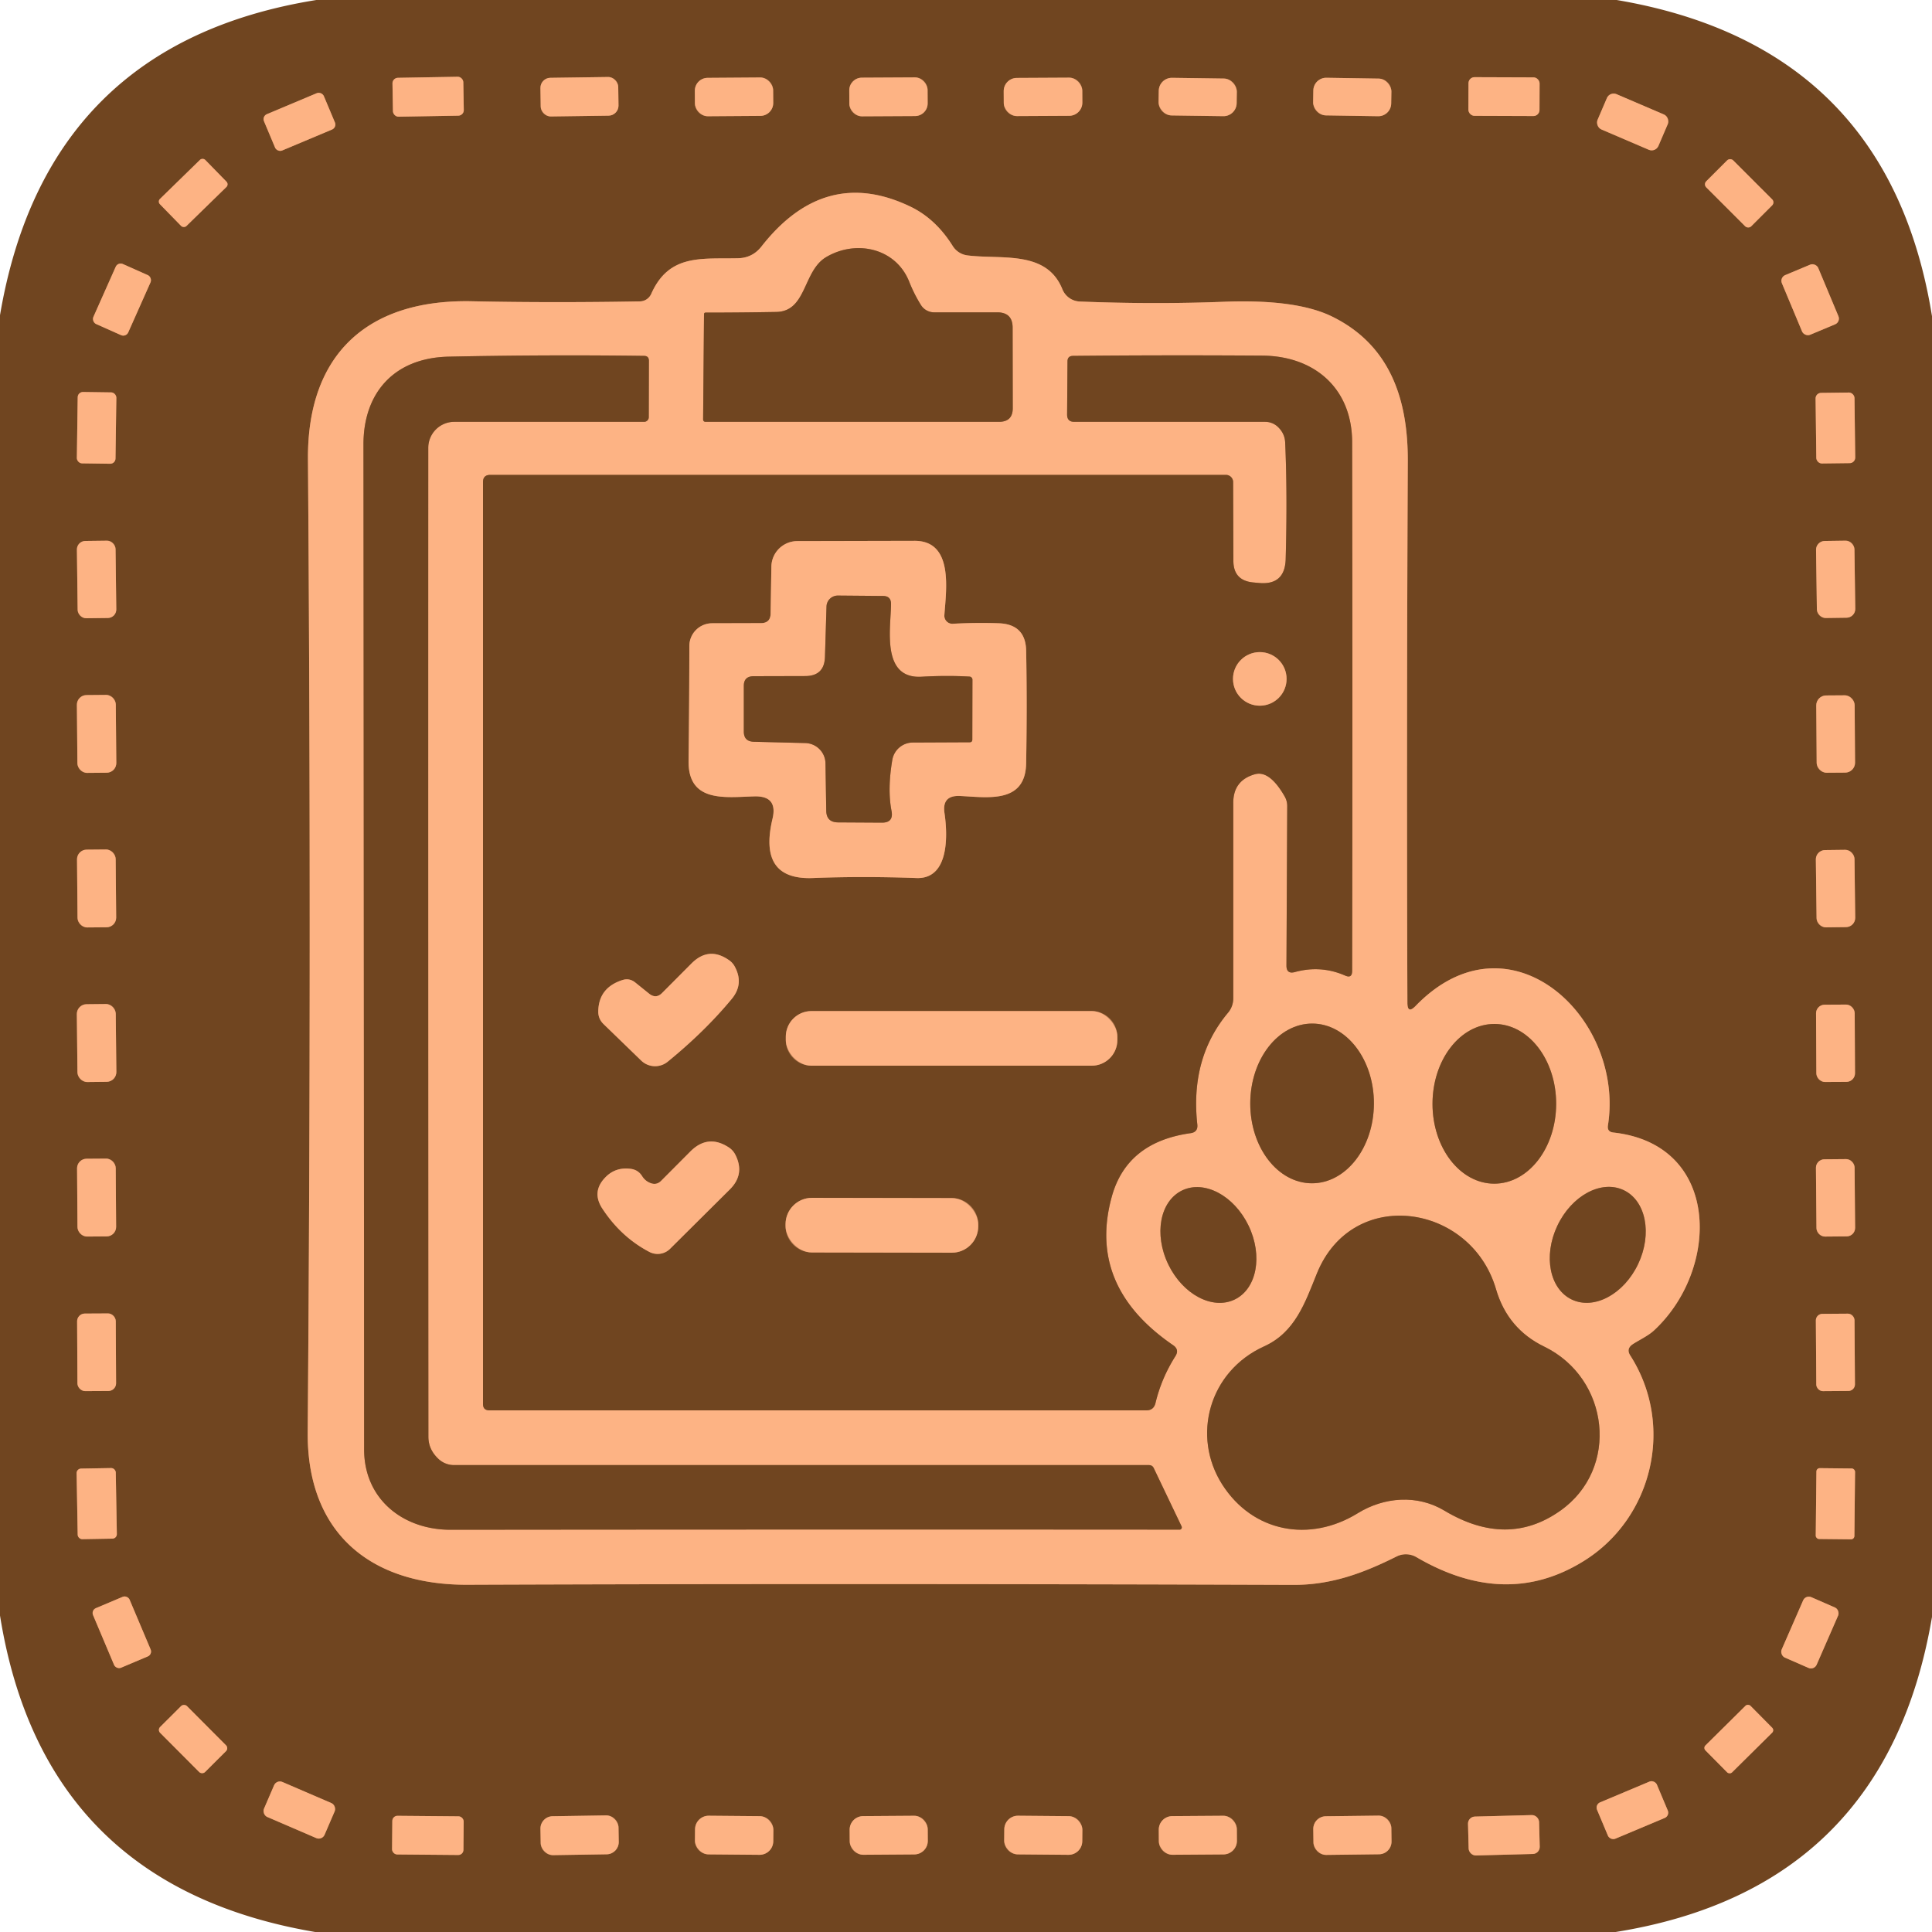 <?xml version="1.0" encoding="UTF-8" standalone="no"?>
<svg xmlns="http://www.w3.org/2000/svg" version="1.2" baseProfile="tiny" viewBox="0.00 0.00 150.00 150.00">
<g stroke-width="2.00" fill="none" stroke-linecap="butt">
<path stroke="#b77c52" vector-effect="non-scaling-stroke" d="
  M 35.971 6.382
  A 0.43 0.43 0.0 0 0 35.533 5.96
  L 30.894 6.041
  A 0.43 0.43 0.0 0 0 30.472 6.478
  L 30.509 8.638
  A 0.43 0.43 0.0 0 0 30.947 9.06
  L 35.586 8.979
  A 0.43 0.43 0.0 0 0 36.008 8.542
  L 35.971 6.382"
/>
<path stroke="#b77c52" vector-effect="non-scaling-stroke" d="
  M 48 6.748
  A 0.78 0.78 0.0 0 0 47.209 5.979
  L 42.729 6.041
  A 0.78 0.78 0.0 0 0 41.96 6.832
  L 41.98 8.272
  A 0.78 0.78 0.0 0 0 42.771 9.041
  L 47.251 8.979
  A 0.78 0.78 0.0 0 0 48.02 8.188
  L 48 6.748"
/>
<path stroke="#b77c52" vector-effect="non-scaling-stroke" d="
  M 60.026 7.009
  A 1.00 1.00 0.0 0 0 59.02 6.016
  L 54.94 6.044
  A 1.00 1.00 0.0 0 0 53.947 7.051
  L 53.953 8.031
  A 1.00 1.00 0.0 0 0 54.961 9.024
  L 59.04 8.996
  A 1.00 1.00 0.0 0 0 60.033 7.989
  L 60.026 7.009"
/>
<path stroke="#b77c52" vector-effect="non-scaling-stroke" d="
  M 72.017 6.984
  A 0.98 0.98 0.0 0 0 71.032 6.009
  L 66.912 6.031
  A 0.98 0.98 0.0 0 0 65.937 7.016
  L 65.943 8.056
  A 0.98 0.98 0.0 0 0 66.928 9.031
  L 71.048 9.009
  A 0.98 0.98 0.0 0 0 72.023 8.024
  L 72.017 6.984"
/>
<path stroke="#b77c52" vector-effect="non-scaling-stroke" d="
  M 84.028 7.044
  A 1.02 1.02 0.0 0 0 83.002 6.029
  L 78.942 6.051
  A 1.02 1.02 0.0 0 0 77.928 7.076
  L 77.933 7.996
  A 1.02 1.02 0.0 0 0 78.958 9.011
  L 83.018 8.989
  A 1.02 1.02 0.0 0 0 84.032 7.964
  L 84.028 7.044"
/>
<path stroke="#b77c52" vector-effect="non-scaling-stroke" d="
  M 96.026 7.132
  A 1.02 1.02 0.0 0 0 95.02 6.098
  L 91.001 6.042
  A 1.02 1.02 0.0 0 0 89.966 7.048
  L 89.954 7.928
  A 1.02 1.02 0.0 0 0 90.96 8.962
  L 94.979 9.018
  A 1.02 1.02 0.0 0 0 96.014 8.012
  L 96.026 7.132"
/>
<path stroke="#b77c52" vector-effect="non-scaling-stroke" d="
  M 108.027 7.118
  A 1.00 1.00 0.0 0 0 107.043 6.102
  L 102.983 6.038
  A 1.00 1.00 0.0 0 0 101.968 7.022
  L 101.953 7.942
  A 1.00 1.00 0.0 0 0 102.937 8.958
  L 106.997 9.022
  A 1.00 1.00 0.0 0 0 108.012 8.037
  L 108.027 7.118"
/>
<path stroke="#b77c52" vector-effect="non-scaling-stroke" d="
  M 119.534 6.48
  A 0.47 0.47 0.0 0 0 119.065 6.008
  L 114.485 5.992
  A 0.47 0.47 0.0 0 0 114.014 6.46
  L 114.006 8.52
  A 0.47 0.47 0.0 0 0 114.475 8.992
  L 119.055 9.008
  A 0.47 0.47 0.0 0 0 119.526 8.54
  L 119.534 6.48"
/>
<path stroke="#b77c52" vector-effect="non-scaling-stroke" d="
  M 25.143 7.46
  A 0.42 0.42 0.0 0 0 24.593 7.236
  L 20.721 8.863
  A 0.42 0.42 0.0 0 0 20.497 9.413
  L 21.357 11.46
  A 0.42 0.42 0.0 0 0 21.907 11.684
  L 25.779 10.057
  A 0.42 0.42 0.0 0 0 26.003 9.507
  L 25.143 7.46"
/>
<path stroke="#b77c52" vector-effect="non-scaling-stroke" d="
  M 129.485 9.637
  A 0.57 0.57 0.0 0 0 129.185 8.888
  L 125.509 7.313
  A 0.57 0.57 0.0 0 0 124.76 7.612
  L 124.035 9.303
  A 0.57 0.57 0.0 0 0 124.335 10.052
  L 128.011 11.627
  A 0.57 0.57 0.0 0 0 128.76 11.328
  L 129.485 9.637"
/>
<path stroke="#b77c52" vector-effect="non-scaling-stroke" d="
  M 15.937 12.417
  A 0.29 0.29 0.0 0 0 15.526 12.412
  L 12.42 15.444
  A 0.29 0.29 0.0 0 0 12.415 15.854
  L 14.063 17.543
  A 0.29 0.29 0.0 0 0 14.474 17.548
  L 17.58 14.517
  A 0.29 0.29 0.0 0 0 17.585 14.106
  L 15.937 12.417"
/>
<path stroke="#b77c52" vector-effect="non-scaling-stroke" d="
  M 134.563 12.45
  A 0.33 0.33 0.0 0 0 134.097 12.45
  L 132.47 14.077
  A 0.33 0.33 0.0 0 0 132.47 14.543
  L 135.497 17.57
  A 0.33 0.33 0.0 0 0 135.963 17.57
  L 137.59 15.943
  A 0.33 0.33 0.0 0 0 137.59 15.477
  L 134.563 12.45"
/>
<path stroke="#b77c52" vector-effect="non-scaling-stroke" d="
  M 109.27 77.85
  Q 109.20 57.62 109.30 35.80
  C 109.32 31.04 107.95 26.81 103.45 24.59
  Q 100.67 23.21 95.00 23.43
  Q 89.58 23.64 83.83 23.41
  A 1.53 1.52 80.1 0 1 82.48 22.45
  C 81.25 19.40 77.75 20.16 75.12 19.83
  A 1.58 1.58 0.0 0 1 73.97 19.10
  Q 72.63 16.96 70.64 16.02
  Q 64.02 12.87 59.11 19.15
  Q 58.42 20.02 57.31 20.05
  C 54.49 20.12 51.95 19.68 50.56 22.82
  A 0.99 0.98 -78.1 0 1 49.68 23.40
  Q 42.86 23.52 36.64 23.39
  C 28.58 23.22 23.85 27.46 23.91 35.66
  Q 24.19 73.70 23.89 111.20
  C 23.83 118.94 28.67 123.07 36.31 123.04
  Q 65.72 122.93 100.41 123.05
  C 103.38 123.06 105.86 122.13 108.44 120.84
  A 1.62 1.61 46.6 0 1 109.96 120.89
  Q 116.93 124.97 122.99 121.18
  C 128.34 117.84 130.02 110.63 126.58 105.25
  Q 126.23 104.72 126.77 104.36
  C 127.28 104.03 127.95 103.72 128.40 103.31
  C 133.55 98.56 133.63 88.86 125.27 87.93
  Q 124.76 87.88 124.84 87.37
  C 126.16 79.00 117.19 70.58 109.91 78.10
  Q 109.27 78.76 109.27 77.85"
/>
<path stroke="#b77c52" vector-effect="non-scaling-stroke" d="
  M 11.688 21.916
  A 0.42 0.42 0.0 0 0 11.476 21.362
  L 9.539 20.499
  A 0.42 0.42 0.0 0 0 8.984 20.712
  L 7.252 24.604
  A 0.42 0.42 0.0 0 0 7.465 25.158
  L 9.401 26.021
  A 0.42 0.42 0.0 0 0 9.956 25.808
  L 11.688 21.916"
/>
<path stroke="#b77c52" vector-effect="non-scaling-stroke" d="
  M 141.168 20.807
  A 0.48 0.48 0.0 0 0 140.54 20.549
  L 138.603 21.36
  A 0.48 0.48 0.0 0 0 138.345 21.988
  L 139.912 25.733
  A 0.48 0.48 0.0 0 0 140.54 25.991
  L 142.477 25.18
  A 0.48 0.48 0.0 0 0 142.735 24.552
  L 141.168 20.807"
/>
<path stroke="#b77c52" vector-effect="non-scaling-stroke" d="
  M 9.033 30.881
  A 0.41 0.41 0.0 0 0 8.629 30.465
  L 6.449 30.435
  A 0.41 0.41 0.0 0 0 6.033 30.839
  L 5.967 35.559
  A 0.41 0.41 0.0 0 0 6.371 35.974
  L 8.551 36.005
  A 0.41 0.41 0.0 0 0 8.967 35.601
  L 9.033 30.881"
/>
<path stroke="#b77c52" vector-effect="non-scaling-stroke" d="
  M 143.982 30.902
  A 0.43 0.43 0.0 0 0 143.546 30.477
  L 141.387 30.503
  A 0.43 0.43 0.0 0 0 140.962 30.939
  L 141.018 35.558
  A 0.43 0.43 0.0 0 0 141.454 35.983
  L 143.613 35.957
  A 0.43 0.43 0.0 0 0 144.038 35.521
  L 143.982 30.902"
/>
<path stroke="#b77c52" vector-effect="non-scaling-stroke" d="
  M 8.971 42.632
  A 0.66 0.66 0.0 0 0 8.303 41.98
  L 6.623 42.001
  A 0.66 0.66 0.0 0 0 5.971 42.669
  L 6.029 47.348
  A 0.66 0.66 0.0 0 0 6.697 48
  L 8.377 47.98
  A 0.66 0.66 0.0 0 0 9.028 47.312
  L 8.971 42.632"
/>
<path stroke="#b77c52" vector-effect="non-scaling-stroke" d="
  M 143.978 42.649
  A 0.68 0.68 0.0 0 0 143.288 41.979
  L 141.668 42.002
  A 0.68 0.68 0.0 0 0 140.998 42.691
  L 141.062 47.311
  A 0.68 0.68 0.0 0 0 141.752 47.981
  L 143.372 47.958
  A 0.68 0.68 0.0 0 0 144.042 47.269
  L 143.978 42.649"
/>
<path stroke="#b77c52" vector-effect="non-scaling-stroke" d="
  M 8.99 54.697
  A 0.75 0.75 0.0 0 0 8.234 53.953
  L 6.714 53.967
  A 0.75 0.75 0.0 0 0 5.97 54.723
  L 6.01 59.263
  A 0.75 0.75 0.0 0 0 6.766 60.007
  L 8.286 59.993
  A 0.75 0.75 0.0 0 0 9.03 59.237
  L 8.99 54.697"
/>
<path stroke="#b77c52" vector-effect="non-scaling-stroke" d="
  M 143.994 54.75
  A 0.77 0.77 0.0 0 0 143.219 53.985
  L 141.779 53.995
  A 0.77 0.77 0.0 0 0 141.014 54.77
  L 141.046 59.23
  A 0.77 0.77 0.0 0 0 141.821 59.995
  L 143.261 59.985
  A 0.77 0.77 0.0 0 0 144.025 59.209
  L 143.994 54.75"
/>
<path stroke="#b77c52" vector-effect="non-scaling-stroke" d="
  M 8.98 66.697
  A 0.75 0.75 0.0 0 0 8.224 65.954
  L 6.724 65.967
  A 0.75 0.75 0.0 0 0 5.98 66.723
  L 6.02 71.263
  A 0.75 0.75 0.0 0 0 6.776 72.006
  L 8.276 71.993
  A 0.75 0.75 0.0 0 0 9.02 71.237
  L 8.98 66.697"
/>
<path stroke="#b77c52" vector-effect="non-scaling-stroke" d="
  M 143.982 66.692
  A 0.72 0.72 0.0 0 0 143.253 65.981
  L 141.693 66
  A 0.72 0.72 0.0 0 0 140.982 66.728
  L 141.038 71.288
  A 0.72 0.72 0.0 0 0 141.767 71.999
  L 143.327 71.98
  A 0.72 0.72 0.0 0 0 144.038 71.251
  L 143.982 66.692"
/>
<path stroke="#b77c52" vector-effect="non-scaling-stroke" d="
  M 8.986 78.704
  A 0.76 0.76 0.0 0 0 8.218 77.952
  L 6.718 77.968
  A 0.76 0.76 0.0 0 0 5.966 78.736
  L 6.014 83.256
  A 0.76 0.76 0.0 0 0 6.782 84.008
  L 8.282 83.992
  A 0.76 0.76 0.0 0 0 9.034 83.224
  L 8.986 78.704"
/>
<path stroke="#b77c52" vector-effect="non-scaling-stroke" d="
  M 143.998 78.662
  A 0.67 0.67 0.0 0 0 143.324 77.996
  L 141.664 78.004
  A 0.67 0.67 0.0 0 0 140.998 78.678
  L 141.022 83.338
  A 0.67 0.67 0.0 0 0 141.696 84.004
  L 143.356 83.996
  A 0.67 0.67 0.0 0 0 144.022 83.322
  L 143.998 78.662"
/>
<path stroke="#b77c52" vector-effect="non-scaling-stroke" d="
  M 8.984 90.69
  A 0.74 0.74 0.0 0 0 8.239 89.955
  L 6.719 89.965
  A 0.74 0.74 0.0 0 0 5.984 90.71
  L 6.016 95.27
  A 0.74 0.74 0.0 0 0 6.761 96.005
  L 8.281 95.995
  A 0.74 0.74 0.0 0 0 9.016 95.249
  L 8.984 90.69"
/>
<path stroke="#b77c52" vector-effect="non-scaling-stroke" d="
  M 143.989 90.647
  A 0.66 0.66 0.0 0 0 143.324 89.993
  L 141.644 90.007
  A 0.66 0.66 0.0 0 0 140.99 90.673
  L 141.03 95.353
  A 0.66 0.66 0.0 0 0 141.696 96.007
  L 143.376 95.993
  A 0.66 0.66 0.0 0 0 144.03 95.327
  L 143.989 90.647"
/>
<path stroke="#b77c52" vector-effect="non-scaling-stroke" d="
  M 8.987 102.572
  A 0.60 0.60 0.0 0 0 8.384 101.975
  L 6.584 101.985
  A 0.60 0.60 0.0 0 0 5.987 102.588
  L 6.013 107.408
  A 0.60 0.60 0.0 0 0 6.616 108.005
  L 8.416 107.995
  A 0.60 0.60 0.0 0 0 9.013 107.392
  L 8.987 102.572"
/>
<path stroke="#b77c52" vector-effect="non-scaling-stroke" d="
  M 143.983 102.5
  A 0.51 0.51 0.0 0 0 143.469 101.993
  L 141.489 102.007
  A 0.51 0.51 0.0 0 0 140.983 102.52
  L 141.017 107.5
  A 0.51 0.51 0.0 0 0 141.531 108.007
  L 143.511 107.993
  A 0.51 0.51 0.0 0 0 144.017 107.48
  L 143.983 102.5"
/>
<path stroke="#b77c52" vector-effect="non-scaling-stroke" d="
  M 8.988 114.324
  A 0.35 0.35 0.0 0 0 8.632 113.98
  L 6.292 114.021
  A 0.35 0.35 0.0 0 0 5.949 114.377
  L 6.032 119.156
  A 0.35 0.35 0.0 0 0 6.388 119.5
  L 8.728 119.459
  A 0.35 0.35 0.0 0 0 9.072 119.103
  L 8.988 114.324"
/>
<path stroke="#b77c52" vector-effect="non-scaling-stroke" d="
  M 144.026 114.276
  A 0.26 0.26 0.0 0 0 143.769 114.013
  L 141.289 113.987
  A 0.26 0.26 0.0 0 0 141.026 114.244
  L 140.974 119.224
  A 0.26 0.26 0.0 0 0 141.231 119.487
  L 143.711 119.513
  A 0.26 0.26 0.0 0 0 143.974 119.256
  L 144.026 114.276"
/>
<path stroke="#b77c52" vector-effect="non-scaling-stroke" d="
  M 10.062 124.196
  A 0.41 0.41 0.0 0 0 9.524 123.978
  L 7.442 124.858
  A 0.41 0.41 0.0 0 0 7.224 125.395
  L 8.858 129.264
  A 0.41 0.41 0.0 0 0 9.396 129.482
  L 11.478 128.602
  A 0.41 0.41 0.0 0 0 11.696 128.065
  L 10.062 124.196"
/>
<path stroke="#b77c52" vector-effect="non-scaling-stroke" d="
  M 142.709 125.436
  A 0.48 0.48 0.0 0 0 142.461 124.805
  L 140.629 124.004
  A 0.48 0.48 0.0 0 0 139.996 124.251
  L 138.331 128.064
  A 0.48 0.48 0.0 0 0 138.579 128.696
  L 140.411 129.496
  A 0.48 0.48 0.0 0 0 141.043 129.249
  L 142.709 125.436"
/>
<path stroke="#b77c52" vector-effect="non-scaling-stroke" d="
  M 14.514 132.459
  A 0.32 0.32 0.0 0 0 14.061 132.459
  L 12.432 134.082
  A 0.32 0.32 0.0 0 0 12.431 134.535
  L 15.466 137.581
  A 0.32 0.32 0.0 0 0 15.919 137.581
  L 17.548 135.958
  A 0.32 0.32 0.0 0 0 17.549 135.505
  L 14.514 132.459"
/>
<path stroke="#b77c52" vector-effect="non-scaling-stroke" d="
  M 135.905 132.437
  A 0.27 0.27 0.0 0 0 135.523 132.435
  L 132.409 135.516
  A 0.27 0.27 0.0 0 0 132.407 135.897
  L 134.095 137.603
  A 0.27 0.27 0.0 0 0 134.477 137.605
  L 137.591 134.524
  A 0.27 0.27 0.0 0 0 137.593 134.143
  L 135.905 132.437"
/>
<path stroke="#b77c52" vector-effect="non-scaling-stroke" d="
  M 25.983 140.633
  A 0.49 0.49 0.0 0 0 25.727 139.989
  L 21.924 138.352
  A 0.49 0.49 0.0 0 0 21.28 138.608
  L 20.497 140.427
  A 0.49 0.49 0.0 0 0 20.753 141.071
  L 24.556 142.708
  A 0.49 0.49 0.0 0 0 25.2 142.452
  L 25.983 140.633"
/>
<path stroke="#b77c52" vector-effect="non-scaling-stroke" d="
  M 128.641 138.559
  A 0.44 0.44 0.0 0 0 128.065 138.323
  L 124.23 139.936
  A 0.44 0.44 0.0 0 0 123.995 140.512
  L 124.839 142.521
  A 0.44 0.44 0.0 0 0 125.415 142.756
  L 129.25 141.144
  A 0.44 0.44 0.0 0 0 129.486 140.568
  L 128.641 138.559"
/>
<path stroke="#b77c52" vector-effect="non-scaling-stroke" d="
  M 119.494 141.458
  A 0.55 0.55 0.0 0 0 118.93 140.923
  L 114.511 141.038
  A 0.55 0.55 0.0 0 0 113.976 141.603
  L 114.026 143.522
  A 0.55 0.55 0.0 0 0 114.59 144.057
  L 119.009 143.942
  A 0.55 0.55 0.0 0 0 119.544 143.377
  L 119.494 141.458"
/>
<path stroke="#b77c52" vector-effect="non-scaling-stroke" d="
  M 35.999 141.424
  A 0.40 0.40 0.0 0 0 35.603 141.021
  L 30.863 140.979
  A 0.40 0.40 0.0 0 0 30.46 141.376
  L 30.441 143.576
  A 0.40 0.40 0.0 0 0 30.837 143.979
  L 35.577 144.021
  A 0.40 0.40 0.0 0 0 35.98 143.624
  L 35.999 141.424"
/>
<path stroke="#b77c52" vector-effect="non-scaling-stroke" d="
  M 48.021 141.882
  A 0.95 0.95 0.0 0 0 47.056 140.947
  L 42.897 141.013
  A 0.95 0.95 0.0 0 0 41.962 141.978
  L 41.979 143.097
  A 0.95 0.95 0.0 0 0 42.944 144.032
  L 47.103 143.967
  A 0.95 0.95 0.0 0 0 48.038 143.002
  L 48.021 141.882"
/>
<path stroke="#b77c52" vector-effect="non-scaling-stroke" d="
  M 60.044 142.077
  A 1.06 1.06 0.0 0 0 58.993 141.007
  L 55.033 140.973
  A 1.06 1.06 0.0 0 0 53.964 142.024
  L 53.956 142.904
  A 1.06 1.06 0.0 0 0 55.007 143.973
  L 58.967 144.007
  A 1.06 1.06 0.0 0 0 60.036 142.957
  L 60.044 142.077"
/>
<path stroke="#b77c52" vector-effect="non-scaling-stroke" d="
  M 72.027 142.019
  A 1.05 1.05 0.0 0 0 70.969 140.976
  L 67.01 141.004
  A 1.05 1.05 0.0 0 0 65.967 142.061
  L 65.973 142.961
  A 1.05 1.05 0.0 0 0 67.031 144.004
  L 70.99 143.976
  A 1.05 1.05 0.0 0 0 72.033 142.919
  L 72.027 142.019"
/>
<path stroke="#b77c52" vector-effect="non-scaling-stroke" d="
  M 84.034 142.077
  A 1.06 1.06 0.0 0 0 82.983 141.007
  L 79.043 140.973
  A 1.06 1.06 0.0 0 0 77.974 142.024
  L 77.966 142.904
  A 1.06 1.06 0.0 0 0 79.017 143.973
  L 82.957 144.007
  A 1.06 1.06 0.0 0 0 84.026 142.956
  L 84.034 142.077"
/>
<path stroke="#b77c52" vector-effect="non-scaling-stroke" d="
  M 96.027 142.019
  A 1.05 1.05 0.0 0 0 94.969 140.976
  L 91.01 141.004
  A 1.05 1.05 0.0 0 0 89.967 142.061
  L 89.973 142.961
  A 1.05 1.05 0.0 0 0 91.031 144.004
  L 94.99 143.976
  A 1.05 1.05 0.0 0 0 96.033 142.919
  L 96.027 142.019"
/>
<path stroke="#b77c52" vector-effect="non-scaling-stroke" d="
  M 108.023 141.933
  A 0.98 0.98 0.0 0 0 107.031 140.965
  L 102.932 141.015
  A 0.98 0.98 0.0 0 0 101.964 142.007
  L 101.977 143.047
  A 0.98 0.98 0.0 0 0 102.969 144.015
  L 107.068 143.965
  A 0.98 0.98 0.0 0 0 108.036 142.973
  L 108.023 141.933"
/>
<path stroke="#b77c52" vector-effect="non-scaling-stroke" d="
  M 71.50 23.68
  Q 70.96 22.81 70.59 21.87
  C 69.54 19.24 66.44 18.59 64.13 19.97
  C 62.33 21.05 62.64 24.18 60.27 24.22
  Q 57.42 24.27 54.79 24.27
  Q 54.67 24.27 54.66 24.39
  L 54.59 32.55
  Q 54.59 32.75 54.79 32.75
  L 77.56 32.75
  Q 78.63 32.75 78.63 31.69
  L 78.62 25.44
  Q 78.62 24.26 77.44 24.25
  L 72.51 24.25
  A 1.21 1.21 0.0 0 1 71.50 23.68"
/>
<path stroke="#b77c52" vector-effect="non-scaling-stroke" d="
  M 34.03 113.26
  Q 33.26 112.53 33.26 111.55
  Q 33.24 73.22 33.25 34.77
  A 2.02 2.02 0.0 0 1 35.27 32.75
  L 50.01 32.75
  A 0.36 0.36 0.0 0 0 50.37 32.39
  L 50.38 28.01
  Q 50.38 27.63 50.00 27.63
  Q 42.51 27.53 34.85 27.69
  C 30.55 27.78 28.21 30.55 28.22 34.52
  Q 28.25 73.78 28.27 112.53
  C 28.27 116.43 31.33 118.78 34.99 118.77
  Q 64.80 118.74 91.58 118.76
  A 0.18 0.17 78.3 0 0 91.74 118.51
  L 89.58 113.99
  Q 89.47 113.75 89.20 113.75
  L 35.25 113.75
  A 1.77 1.76 -23.0 0 1 34.03 113.26"
/>
<path stroke="#b77c52" vector-effect="non-scaling-stroke" d="
  M 99.19 33.12
  Q 99.75 33.64 99.78 34.35
  Q 99.96 38.35 99.82 43.41
  Q 99.76 45.46 97.72 45.26
  L 97.29 45.22
  Q 95.76 45.07 95.76 43.54
  L 95.74 37.43
  A 0.56 0.56 0.0 0 0 95.18 36.87
  L 38.07 36.87
  Q 37.50 36.87 37.50 37.43
  L 37.50 109.00
  Q 37.50 109.50 38.00 109.50
  L 89.00 109.50
  Q 89.57 109.50 89.71 108.94
  Q 90.17 107.01 91.26 105.29
  Q 91.58 104.78 91.08 104.44
  Q 84.38 99.85 86.33 92.87
  Q 87.51 88.67 92.43 87.98
  Q 93.02 87.90 92.96 87.31
  Q 92.39 82.15 95.35 78.62
  A 1.74 1.72 65.2 0 0 95.75 77.51
  L 95.75 62.34
  Q 95.75 60.58 97.44 60.11
  Q 98.58 59.80 99.75 61.85
  A 1.51 1.44 31.7 0 1 99.94 62.57
  L 99.88 74.97
  Q 99.88 75.65 100.54 75.47
  Q 102.54 74.92 104.43 75.74
  Q 104.98 75.99 104.98 75.38
  Q 105.02 56.13 104.98 34.35
  C 104.98 30.17 102.08 27.64 98.00 27.61
  Q 90.36 27.56 83.30 27.63
  Q 82.88 27.64 82.88 28.06
  L 82.85 32.19
  Q 82.85 32.75 83.40 32.75
  L 98.23 32.75
  A 1.44 1.43 65.9 0 1 99.19 33.12"
/>
<path stroke="#b77c52" vector-effect="non-scaling-stroke" d="
  M 101.848 91.87
  A 6.20 4.80 90.2 0 0 106.67 85.687
  A 6.20 4.80 90.2 0 0 101.892 79.47
  A 6.20 4.80 90.2 0 0 97.07 85.653
  A 6.20 4.80 90.2 0 0 101.848 91.87"
/>
<path stroke="#b77c52" vector-effect="non-scaling-stroke" d="
  M 116.009 91.9
  A 6.20 4.80 90.1 0 0 120.82 85.708
  A 6.20 4.80 90.1 0 0 116.031 79.5
  A 6.20 4.80 90.1 0 0 111.22 85.692
  A 6.20 4.80 90.1 0 0 116.009 91.9"
/>
<path stroke="#b77c52" vector-effect="non-scaling-stroke" d="
  M 95.858 100.895
  A 4.70 3.46 64.3 0 0 96.938 95.159
  A 4.70 3.46 64.3 0 0 91.782 92.425
  A 4.70 3.46 64.3 0 0 90.702 98.16
  A 4.70 3.46 64.3 0 0 95.858 100.895"
/>
<path stroke="#b77c52" vector-effect="non-scaling-stroke" d="
  M 122.041 100.899
  A 4.70 3.47 115.3 0 0 127.187 98.133
  A 4.70 3.47 115.3 0 0 126.059 92.401
  A 4.70 3.47 115.3 0 0 120.913 95.167
  A 4.70 3.47 115.3 0 0 122.041 100.899"
/>
<path stroke="#b77c52" vector-effect="non-scaling-stroke" d="
  M 116.15 100.09
  C 114.21 93.44 105.00 92.05 102.24 98.88
  C 101.32 101.16 100.55 103.44 98.15 104.53
  C 93.85 106.48 92.51 111.51 94.89 115.25
  C 97.27 118.98 101.69 119.78 105.41 117.49
  C 107.47 116.22 110.04 116.02 112.15 117.29
  Q 117.02 120.20 121.13 117.30
  C 125.78 114.03 124.96 107.01 119.89 104.55
  Q 117.05 103.17 116.15 100.09"
/>
<path stroke="#b77c52" vector-effect="non-scaling-stroke" d="
  M 59.09 48.38
  L 55.29 48.39
  A 1.77 1.77 0.0 0 0 53.52 50.16
  Q 53.52 54.08 53.46 59.07
  C 53.42 62.36 56.34 61.89 58.57 61.83
  Q 60.40 61.78 59.98 63.56
  Q 58.84 68.33 63.09 68.17
  Q 66.98 68.02 71.16 68.17
  C 73.71 68.26 73.58 64.81 73.33 63.13
  Q 73.12 61.73 74.54 61.80
  C 76.69 61.90 79.62 62.42 79.67 59.25
  Q 79.75 54.65 79.67 50.52
  Q 79.63 48.46 77.53 48.39
  Q 75.75 48.33 73.97 48.43
  A 0.62 0.62 0.0 0 1 73.32 47.77
  C 73.46 45.79 74.05 41.98 71.00 41.99
  Q 66.56 42.00 61.91 42.01
  A 2.02 2.01 0.6 0 0 59.89 43.98
  L 59.83 47.66
  Q 59.81 48.37 59.09 48.38"
/>
<path stroke="#b77c52" vector-effect="non-scaling-stroke" d="
  M 99.89 52.71
  A 2.08 2.08 0.0 0 0 97.81 50.63
  A 2.08 2.08 0.0 0 0 95.73 52.71
  A 2.08 2.08 0.0 0 0 97.81 54.79
  A 2.08 2.08 0.0 0 0 99.89 52.71"
/>
<path stroke="#b77c52" vector-effect="non-scaling-stroke" d="
  M 50.40 77.15
  L 49.32 76.28
  Q 48.87 75.92 48.33 76.09
  Q 46.48 76.68 46.45 78.52
  Q 46.44 79.10 46.86 79.51
  L 49.78 82.34
  A 1.55 1.55 0.0 0 0 51.84 82.43
  Q 54.72 80.08 56.80 77.57
  Q 57.77 76.41 57.06 75.07
  Q 56.89 74.74 56.59 74.54
  Q 55.04 73.46 53.70 74.79
  L 51.40 77.10
  Q 50.93 77.57 50.40 77.15"
/>
<path stroke="#b77c52" vector-effect="non-scaling-stroke" d="
  M 86.75 80.49
  A 1.99 1.99 0.0 0 0 84.76 78.50
  L 63.00 78.50
  A 1.99 1.99 0.0 0 0 61.01 80.49
  L 61.01 80.75
  A 1.99 1.99 0.0 0 0 63.00 82.74
  L 84.76 82.74
  A 1.99 1.99 0.0 0 0 86.75 80.75
  L 86.75 80.49"
/>
<path stroke="#b77c52" vector-effect="non-scaling-stroke" d="
  M 50.52 91.86
  Q 50.09 91.70 49.85 91.31
  Q 49.55 90.83 48.98 90.75
  Q 47.79 90.59 47.00 91.41
  Q 45.91 92.53 46.77 93.84
  Q 48.22 96.05 50.42 97.20
  A 1.38 1.37 36.3 0 0 52.02 96.96
  L 56.66 92.35
  Q 57.86 91.16 57.09 89.65
  Q 56.92 89.32 56.62 89.11
  Q 54.98 88.01 53.59 89.41
  L 51.33 91.68
  Q 50.98 92.03 50.52 91.86"
/>
<path stroke="#b77c52" vector-effect="non-scaling-stroke" d="
  M 75.95 95.073
  A 2.05 2.05 0.0 0 0 73.904 93.019
  L 63.044 93.001
  A 2.05 2.05 0.0 0 0 60.99 95.047
  L 60.99 95.187
  A 2.05 2.05 0.0 0 0 63.036 97.24
  L 73.896 97.26
  A 2.05 2.05 0.0 0 0 75.95 95.213
  L 75.95 95.073"
/>
<path stroke="#b77c52" vector-effect="non-scaling-stroke" d="
  M 64.05 50.99
  Q 64.01 52.49 62.51 52.49
  L 58.50 52.50
  Q 57.75 52.51 57.75 53.25
  L 57.75 56.78
  Q 57.74 57.57 58.53 57.59
  L 62.52 57.69
  A 1.61 1.60 0.4 0 1 64.09 59.27
  L 64.15 62.94
  Q 64.16 63.84 65.06 63.85
  L 68.46 63.87
  Q 69.39 63.88 69.22 62.97
  Q 68.89 61.29 69.28 58.99
  A 1.62 1.62 0.0 0 1 70.86 57.65
  L 75.28 57.63
  Q 75.49 57.63 75.49 57.42
  L 75.50 52.77
  A 0.24 0.24 0.0 0 0 75.27 52.53
  Q 73.51 52.43 71.56 52.54
  C 68.38 52.73 69.17 48.73 69.18 46.89
  Q 69.18 46.28 68.57 46.27
  L 65.05 46.24
  A 0.88 0.87 1.0 0 0 64.17 47.08
  L 64.05 50.99"
/>
</g>
<path fill="#704520" d="
  M 24.56 0.00
  L 125.52 0.00
  Q 146.62 3.58 150.00 24.55
  L 150.00 125.54
  Q 146.41 146.63 125.44 150.00
  L 24.47 150.00
  Q 3.36 146.41 0.00 125.43
  L 0.00 24.47
  Q 3.58 3.37 24.56 0.00
  Z
  M 35.971 6.382
  A 0.43 0.43 0.0 0 0 35.533 5.96
  L 30.894 6.041
  A 0.43 0.43 0.0 0 0 30.472 6.478
  L 30.509 8.638
  A 0.43 0.43 0.0 0 0 30.947 9.06
  L 35.586 8.979
  A 0.43 0.43 0.0 0 0 36.008 8.542
  L 35.971 6.382
  Z
  M 48 6.748
  A 0.78 0.78 0.0 0 0 47.209 5.979
  L 42.729 6.041
  A 0.78 0.78 0.0 0 0 41.96 6.832
  L 41.98 8.272
  A 0.78 0.78 0.0 0 0 42.771 9.041
  L 47.251 8.979
  A 0.78 0.78 0.0 0 0 48.02 8.188
  L 48 6.748
  Z
  M 60.026 7.009
  A 1.00 1.00 0.0 0 0 59.02 6.016
  L 54.94 6.044
  A 1.00 1.00 0.0 0 0 53.947 7.051
  L 53.953 8.031
  A 1.00 1.00 0.0 0 0 54.961 9.024
  L 59.04 8.996
  A 1.00 1.00 0.0 0 0 60.033 7.989
  L 60.026 7.009
  Z
  M 72.017 6.984
  A 0.98 0.98 0.0 0 0 71.032 6.009
  L 66.912 6.031
  A 0.98 0.98 0.0 0 0 65.937 7.016
  L 65.943 8.056
  A 0.98 0.98 0.0 0 0 66.928 9.031
  L 71.048 9.009
  A 0.98 0.98 0.0 0 0 72.023 8.024
  L 72.017 6.984
  Z
  M 84.028 7.044
  A 1.02 1.02 0.0 0 0 83.002 6.029
  L 78.942 6.051
  A 1.02 1.02 0.0 0 0 77.928 7.076
  L 77.933 7.996
  A 1.02 1.02 0.0 0 0 78.958 9.011
  L 83.018 8.989
  A 1.02 1.02 0.0 0 0 84.032 7.964
  L 84.028 7.044
  Z
  M 96.026 7.132
  A 1.02 1.02 0.0 0 0 95.02 6.098
  L 91.001 6.042
  A 1.02 1.02 0.0 0 0 89.966 7.048
  L 89.954 7.928
  A 1.02 1.02 0.0 0 0 90.96 8.962
  L 94.979 9.018
  A 1.02 1.02 0.0 0 0 96.014 8.012
  L 96.026 7.132
  Z
  M 108.027 7.118
  A 1.00 1.00 0.0 0 0 107.043 6.102
  L 102.983 6.038
  A 1.00 1.00 0.0 0 0 101.968 7.022
  L 101.953 7.942
  A 1.00 1.00 0.0 0 0 102.937 8.958
  L 106.997 9.022
  A 1.00 1.00 0.0 0 0 108.012 8.037
  L 108.027 7.118
  Z
  M 119.534 6.48
  A 0.47 0.47 0.0 0 0 119.065 6.008
  L 114.485 5.992
  A 0.47 0.47 0.0 0 0 114.014 6.46
  L 114.006 8.52
  A 0.47 0.47 0.0 0 0 114.475 8.992
  L 119.055 9.008
  A 0.47 0.47 0.0 0 0 119.526 8.54
  L 119.534 6.48
  Z
  M 25.143 7.46
  A 0.42 0.42 0.0 0 0 24.593 7.236
  L 20.721 8.863
  A 0.42 0.42 0.0 0 0 20.497 9.413
  L 21.357 11.46
  A 0.42 0.42 0.0 0 0 21.907 11.684
  L 25.779 10.057
  A 0.42 0.42 0.0 0 0 26.003 9.507
  L 25.143 7.46
  Z
  M 129.485 9.637
  A 0.57 0.57 0.0 0 0 129.185 8.888
  L 125.509 7.313
  A 0.57 0.57 0.0 0 0 124.76 7.612
  L 124.035 9.303
  A 0.57 0.57 0.0 0 0 124.335 10.052
  L 128.011 11.627
  A 0.57 0.57 0.0 0 0 128.76 11.328
  L 129.485 9.637
  Z
  M 15.937 12.417
  A 0.29 0.29 0.0 0 0 15.526 12.412
  L 12.42 15.444
  A 0.29 0.29 0.0 0 0 12.415 15.854
  L 14.063 17.543
  A 0.29 0.29 0.0 0 0 14.474 17.548
  L 17.58 14.517
  A 0.29 0.29 0.0 0 0 17.585 14.106
  L 15.937 12.417
  Z
  M 134.563 12.45
  A 0.33 0.33 0.0 0 0 134.097 12.45
  L 132.47 14.077
  A 0.33 0.33 0.0 0 0 132.47 14.543
  L 135.497 17.57
  A 0.33 0.33 0.0 0 0 135.963 17.57
  L 137.59 15.943
  A 0.33 0.33 0.0 0 0 137.59 15.477
  L 134.563 12.45
  Z
  M 109.27 77.85
  Q 109.20 57.62 109.30 35.80
  C 109.32 31.04 107.95 26.81 103.45 24.59
  Q 100.67 23.21 95.00 23.43
  Q 89.58 23.64 83.83 23.41
  A 1.53 1.52 80.1 0 1 82.48 22.45
  C 81.25 19.40 77.75 20.16 75.12 19.83
  A 1.58 1.58 0.0 0 1 73.97 19.10
  Q 72.63 16.96 70.64 16.02
  Q 64.02 12.87 59.11 19.15
  Q 58.42 20.02 57.31 20.05
  C 54.49 20.12 51.95 19.68 50.56 22.82
  A 0.99 0.98 -78.1 0 1 49.68 23.40
  Q 42.86 23.52 36.64 23.39
  C 28.58 23.22 23.85 27.46 23.91 35.66
  Q 24.19 73.70 23.89 111.20
  C 23.83 118.94 28.67 123.07 36.31 123.04
  Q 65.72 122.93 100.41 123.05
  C 103.38 123.06 105.86 122.13 108.44 120.84
  A 1.62 1.61 46.6 0 1 109.96 120.89
  Q 116.93 124.97 122.99 121.18
  C 128.34 117.84 130.02 110.63 126.58 105.25
  Q 126.23 104.72 126.77 104.36
  C 127.28 104.03 127.95 103.72 128.40 103.31
  C 133.55 98.56 133.63 88.86 125.27 87.93
  Q 124.76 87.88 124.84 87.37
  C 126.16 79.00 117.19 70.58 109.91 78.10
  Q 109.27 78.76 109.27 77.85
  Z
  M 11.688 21.916
  A 0.42 0.42 0.0 0 0 11.476 21.362
  L 9.539 20.499
  A 0.42 0.42 0.0 0 0 8.984 20.712
  L 7.252 24.604
  A 0.42 0.42 0.0 0 0 7.465 25.158
  L 9.401 26.021
  A 0.42 0.42 0.0 0 0 9.956 25.808
  L 11.688 21.916
  Z
  M 141.168 20.807
  A 0.48 0.48 0.0 0 0 140.54 20.549
  L 138.603 21.36
  A 0.48 0.48 0.0 0 0 138.345 21.988
  L 139.912 25.733
  A 0.48 0.48 0.0 0 0 140.54 25.991
  L 142.477 25.18
  A 0.48 0.48 0.0 0 0 142.735 24.552
  L 141.168 20.807
  Z
  M 9.033 30.881
  A 0.41 0.41 0.0 0 0 8.629 30.465
  L 6.449 30.435
  A 0.41 0.41 0.0 0 0 6.033 30.839
  L 5.967 35.559
  A 0.41 0.41 0.0 0 0 6.371 35.974
  L 8.551 36.005
  A 0.41 0.41 0.0 0 0 8.967 35.601
  L 9.033 30.881
  Z
  M 143.982 30.902
  A 0.43 0.43 0.0 0 0 143.546 30.477
  L 141.387 30.503
  A 0.43 0.43 0.0 0 0 140.962 30.939
  L 141.018 35.558
  A 0.43 0.43 0.0 0 0 141.454 35.983
  L 143.613 35.957
  A 0.43 0.43 0.0 0 0 144.038 35.521
  L 143.982 30.902
  Z
  M 8.971 42.632
  A 0.66 0.66 0.0 0 0 8.303 41.98
  L 6.623 42.001
  A 0.66 0.66 0.0 0 0 5.971 42.669
  L 6.029 47.348
  A 0.66 0.66 0.0 0 0 6.697 48
  L 8.377 47.98
  A 0.66 0.66 0.0 0 0 9.028 47.312
  L 8.971 42.632
  Z
  M 143.978 42.649
  A 0.68 0.68 0.0 0 0 143.288 41.979
  L 141.668 42.002
  A 0.68 0.68 0.0 0 0 140.998 42.691
  L 141.062 47.311
  A 0.68 0.68 0.0 0 0 141.752 47.981
  L 143.372 47.958
  A 0.68 0.68 0.0 0 0 144.042 47.269
  L 143.978 42.649
  Z
  M 8.99 54.697
  A 0.75 0.75 0.0 0 0 8.234 53.953
  L 6.714 53.967
  A 0.75 0.75 0.0 0 0 5.97 54.723
  L 6.01 59.263
  A 0.75 0.75 0.0 0 0 6.766 60.007
  L 8.286 59.993
  A 0.75 0.75 0.0 0 0 9.03 59.237
  L 8.99 54.697
  Z
  M 143.994 54.75
  A 0.77 0.77 0.0 0 0 143.219 53.985
  L 141.779 53.995
  A 0.77 0.77 0.0 0 0 141.014 54.77
  L 141.046 59.23
  A 0.77 0.77 0.0 0 0 141.821 59.995
  L 143.261 59.985
  A 0.77 0.77 0.0 0 0 144.025 59.209
  L 143.994 54.75
  Z
  M 8.98 66.697
  A 0.75 0.75 0.0 0 0 8.224 65.954
  L 6.724 65.967
  A 0.75 0.75 0.0 0 0 5.98 66.723
  L 6.02 71.263
  A 0.75 0.75 0.0 0 0 6.776 72.006
  L 8.276 71.993
  A 0.75 0.75 0.0 0 0 9.02 71.237
  L 8.98 66.697
  Z
  M 143.982 66.692
  A 0.72 0.72 0.0 0 0 143.253 65.981
  L 141.693 66
  A 0.72 0.72 0.0 0 0 140.982 66.728
  L 141.038 71.288
  A 0.72 0.72 0.0 0 0 141.767 71.999
  L 143.327 71.98
  A 0.72 0.72 0.0 0 0 144.038 71.251
  L 143.982 66.692
  Z
  M 8.986 78.704
  A 0.76 0.76 0.0 0 0 8.218 77.952
  L 6.718 77.968
  A 0.76 0.76 0.0 0 0 5.966 78.736
  L 6.014 83.256
  A 0.76 0.76 0.0 0 0 6.782 84.008
  L 8.282 83.992
  A 0.76 0.76 0.0 0 0 9.034 83.224
  L 8.986 78.704
  Z
  M 143.998 78.662
  A 0.67 0.67 0.0 0 0 143.324 77.996
  L 141.664 78.004
  A 0.67 0.67 0.0 0 0 140.998 78.678
  L 141.022 83.338
  A 0.67 0.67 0.0 0 0 141.696 84.004
  L 143.356 83.996
  A 0.67 0.67 0.0 0 0 144.022 83.322
  L 143.998 78.662
  Z
  M 8.984 90.69
  A 0.74 0.74 0.0 0 0 8.239 89.955
  L 6.719 89.965
  A 0.74 0.74 0.0 0 0 5.984 90.71
  L 6.016 95.27
  A 0.74 0.74 0.0 0 0 6.761 96.005
  L 8.281 95.995
  A 0.74 0.74 0.0 0 0 9.016 95.249
  L 8.984 90.69
  Z
  M 143.989 90.647
  A 0.66 0.66 0.0 0 0 143.324 89.993
  L 141.644 90.007
  A 0.66 0.66 0.0 0 0 140.99 90.673
  L 141.03 95.353
  A 0.66 0.66 0.0 0 0 141.696 96.007
  L 143.376 95.993
  A 0.66 0.66 0.0 0 0 144.03 95.327
  L 143.989 90.647
  Z
  M 8.987 102.572
  A 0.60 0.60 0.0 0 0 8.384 101.975
  L 6.584 101.985
  A 0.60 0.60 0.0 0 0 5.987 102.588
  L 6.013 107.408
  A 0.60 0.60 0.0 0 0 6.616 108.005
  L 8.416 107.995
  A 0.60 0.60 0.0 0 0 9.013 107.392
  L 8.987 102.572
  Z
  M 143.983 102.5
  A 0.51 0.51 0.0 0 0 143.469 101.993
  L 141.489 102.007
  A 0.51 0.51 0.0 0 0 140.983 102.52
  L 141.017 107.5
  A 0.51 0.51 0.0 0 0 141.531 108.007
  L 143.511 107.993
  A 0.51 0.51 0.0 0 0 144.017 107.48
  L 143.983 102.5
  Z
  M 8.988 114.324
  A 0.35 0.35 0.0 0 0 8.632 113.98
  L 6.292 114.021
  A 0.35 0.35 0.0 0 0 5.949 114.377
  L 6.032 119.156
  A 0.35 0.35 0.0 0 0 6.388 119.5
  L 8.728 119.459
  A 0.35 0.35 0.0 0 0 9.072 119.103
  L 8.988 114.324
  Z
  M 144.026 114.276
  A 0.26 0.26 0.0 0 0 143.769 114.013
  L 141.289 113.987
  A 0.26 0.26 0.0 0 0 141.026 114.244
  L 140.974 119.224
  A 0.26 0.26 0.0 0 0 141.231 119.487
  L 143.711 119.513
  A 0.26 0.26 0.0 0 0 143.974 119.256
  L 144.026 114.276
  Z
  M 10.062 124.196
  A 0.41 0.41 0.0 0 0 9.524 123.978
  L 7.442 124.858
  A 0.41 0.41 0.0 0 0 7.224 125.395
  L 8.858 129.264
  A 0.41 0.41 0.0 0 0 9.396 129.482
  L 11.478 128.602
  A 0.41 0.41 0.0 0 0 11.696 128.065
  L 10.062 124.196
  Z
  M 142.709 125.436
  A 0.48 0.48 0.0 0 0 142.461 124.805
  L 140.629 124.004
  A 0.48 0.48 0.0 0 0 139.996 124.251
  L 138.331 128.064
  A 0.48 0.48 0.0 0 0 138.579 128.696
  L 140.411 129.496
  A 0.48 0.48 0.0 0 0 141.043 129.249
  L 142.709 125.436
  Z
  M 14.514 132.459
  A 0.32 0.32 0.0 0 0 14.061 132.459
  L 12.432 134.082
  A 0.32 0.32 0.0 0 0 12.431 134.535
  L 15.466 137.581
  A 0.32 0.32 0.0 0 0 15.919 137.581
  L 17.548 135.958
  A 0.32 0.32 0.0 0 0 17.549 135.505
  L 14.514 132.459
  Z
  M 135.905 132.437
  A 0.27 0.27 0.0 0 0 135.523 132.435
  L 132.409 135.516
  A 0.27 0.27 0.0 0 0 132.407 135.897
  L 134.095 137.603
  A 0.27 0.27 0.0 0 0 134.477 137.605
  L 137.591 134.524
  A 0.27 0.27 0.0 0 0 137.593 134.143
  L 135.905 132.437
  Z
  M 25.983 140.633
  A 0.49 0.49 0.0 0 0 25.727 139.989
  L 21.924 138.352
  A 0.49 0.49 0.0 0 0 21.28 138.608
  L 20.497 140.427
  A 0.49 0.49 0.0 0 0 20.753 141.071
  L 24.556 142.708
  A 0.49 0.49 0.0 0 0 25.2 142.452
  L 25.983 140.633
  Z
  M 128.641 138.559
  A 0.44 0.44 0.0 0 0 128.065 138.323
  L 124.23 139.936
  A 0.44 0.44 0.0 0 0 123.995 140.512
  L 124.839 142.521
  A 0.44 0.44 0.0 0 0 125.415 142.756
  L 129.25 141.144
  A 0.44 0.44 0.0 0 0 129.486 140.568
  L 128.641 138.559
  Z
  M 119.494 141.458
  A 0.55 0.55 0.0 0 0 118.93 140.923
  L 114.511 141.038
  A 0.55 0.55 0.0 0 0 113.976 141.603
  L 114.026 143.522
  A 0.55 0.55 0.0 0 0 114.59 144.057
  L 119.009 143.942
  A 0.55 0.55 0.0 0 0 119.544 143.377
  L 119.494 141.458
  Z
  M 35.999 141.424
  A 0.40 0.40 0.0 0 0 35.603 141.021
  L 30.863 140.979
  A 0.40 0.40 0.0 0 0 30.46 141.376
  L 30.441 143.576
  A 0.40 0.40 0.0 0 0 30.837 143.979
  L 35.577 144.021
  A 0.40 0.40 0.0 0 0 35.98 143.624
  L 35.999 141.424
  Z
  M 48.021 141.882
  A 0.95 0.95 0.0 0 0 47.056 140.947
  L 42.897 141.013
  A 0.95 0.95 0.0 0 0 41.962 141.978
  L 41.979 143.097
  A 0.95 0.95 0.0 0 0 42.944 144.032
  L 47.103 143.967
  A 0.95 0.95 0.0 0 0 48.038 143.002
  L 48.021 141.882
  Z
  M 60.044 142.077
  A 1.06 1.06 0.0 0 0 58.993 141.007
  L 55.033 140.973
  A 1.06 1.06 0.0 0 0 53.964 142.024
  L 53.956 142.904
  A 1.06 1.06 0.0 0 0 55.007 143.973
  L 58.967 144.007
  A 1.06 1.06 0.0 0 0 60.036 142.957
  L 60.044 142.077
  Z
  M 72.027 142.019
  A 1.05 1.05 0.0 0 0 70.969 140.976
  L 67.01 141.004
  A 1.05 1.05 0.0 0 0 65.967 142.061
  L 65.973 142.961
  A 1.05 1.05 0.0 0 0 67.031 144.004
  L 70.99 143.976
  A 1.05 1.05 0.0 0 0 72.033 142.919
  L 72.027 142.019
  Z
  M 84.034 142.077
  A 1.06 1.06 0.0 0 0 82.983 141.007
  L 79.043 140.973
  A 1.06 1.06 0.0 0 0 77.974 142.024
  L 77.966 142.904
  A 1.06 1.06 0.0 0 0 79.017 143.973
  L 82.957 144.007
  A 1.06 1.06 0.0 0 0 84.026 142.956
  L 84.034 142.077
  Z
  M 96.027 142.019
  A 1.05 1.05 0.0 0 0 94.969 140.976
  L 91.01 141.004
  A 1.05 1.05 0.0 0 0 89.967 142.061
  L 89.973 142.961
  A 1.05 1.05 0.0 0 0 91.031 144.004
  L 94.99 143.976
  A 1.05 1.05 0.0 0 0 96.033 142.919
  L 96.027 142.019
  Z
  M 108.023 141.933
  A 0.98 0.98 0.0 0 0 107.031 140.965
  L 102.932 141.015
  A 0.98 0.98 0.0 0 0 101.964 142.007
  L 101.977 143.047
  A 0.98 0.98 0.0 0 0 102.969 144.015
  L 107.068 143.965
  A 0.98 0.98 0.0 0 0 108.036 142.973
  L 108.023 141.933
  Z"
/>
<rect fill="#fdb384" x="-2.75" y="-1.51" transform="translate(33.24,7.51) rotate(-1.0)" width="5.50" height="3.02" rx="0.43"/>
<rect fill="#fdb384" x="-3.02" y="-1.50" transform="translate(44.99,7.51) rotate(-0.8)" width="6.04" height="3.00" rx="0.78"/>
<rect fill="#fdb384" x="-3.04" y="-1.49" transform="translate(56.99,7.52) rotate(-0.4)" width="6.08" height="2.98" rx="1.00"/>
<rect fill="#fdb384" x="-3.04" y="-1.50" transform="translate(68.98,7.52) rotate(-0.3)" width="6.08" height="3.00" rx="0.98"/>
<rect fill="#fdb384" x="-3.05" y="-1.48" transform="translate(80.98,7.52) rotate(-0.3)" width="6.10" height="2.96" rx="1.02"/>
<rect fill="#fdb384" x="-3.03" y="-1.46" transform="translate(92.99,7.53) rotate(0.8)" width="6.06" height="2.92" rx="1.02"/>
<rect fill="#fdb384" x="-3.03" y="-1.46" transform="translate(104.99,7.53) rotate(0.9)" width="6.06" height="2.92" rx="1.00"/>
<rect fill="#fdb384" x="-2.76" y="-1.50" transform="translate(116.77,7.50) rotate(0.2)" width="5.52" height="3.00" rx="0.47"/>
<rect fill="#fdb384" x="-2.52" y="-1.53" transform="translate(23.25,9.46) rotate(-22.8)" width="5.04" height="3.06" rx="0.42"/>
<rect fill="#fdb384" x="-2.57" y="-1.49" transform="translate(126.76,9.47) rotate(23.2)" width="5.14" height="2.98" rx="0.57"/>
<rect fill="#fdb384" x="-2.46" y="-1.47" transform="translate(15.00,14.98) rotate(-44.3)" width="4.92" height="2.94" rx="0.29"/>
<rect fill="#fdb384" x="-1.48" y="-2.47" transform="translate(135.03,15.01) rotate(-45.0)" width="2.96" height="4.94" rx="0.33"/>
<path fill="#fdb384" d="
  M 109.91 78.10
  C 117.19 70.58 126.16 79.00 124.84 87.37
  Q 124.76 87.88 125.27 87.93
  C 133.63 88.86 133.55 98.56 128.40 103.31
  C 127.95 103.72 127.28 104.03 126.77 104.36
  Q 126.23 104.72 126.58 105.25
  C 130.02 110.63 128.34 117.84 122.99 121.18
  Q 116.93 124.97 109.96 120.89
  A 1.62 1.61 46.6 0 0 108.44 120.84
  C 105.86 122.13 103.38 123.06 100.41 123.05
  Q 65.72 122.93 36.31 123.04
  C 28.67 123.07 23.83 118.94 23.89 111.20
  Q 24.19 73.70 23.91 35.66
  C 23.85 27.46 28.58 23.22 36.64 23.39
  Q 42.86 23.52 49.68 23.40
  A 0.99 0.98 -78.1 0 0 50.56 22.82
  C 51.95 19.68 54.49 20.12 57.31 20.05
  Q 58.42 20.02 59.11 19.15
  Q 64.02 12.87 70.64 16.02
  Q 72.63 16.96 73.97 19.10
  A 1.58 1.58 0.0 0 0 75.12 19.83
  C 77.75 20.16 81.25 19.40 82.48 22.45
  A 1.53 1.52 80.1 0 0 83.83 23.41
  Q 89.58 23.64 95.00 23.43
  Q 100.67 23.21 103.45 24.59
  C 107.95 26.81 109.32 31.04 109.30 35.80
  Q 109.20 57.62 109.27 77.85
  Q 109.27 78.76 109.91 78.10
  Z
  M 71.50 23.68
  Q 70.96 22.81 70.59 21.87
  C 69.54 19.24 66.44 18.59 64.13 19.97
  C 62.33 21.05 62.64 24.18 60.27 24.22
  Q 57.42 24.27 54.79 24.27
  Q 54.67 24.27 54.66 24.39
  L 54.59 32.55
  Q 54.59 32.75 54.79 32.75
  L 77.56 32.75
  Q 78.63 32.75 78.63 31.69
  L 78.62 25.44
  Q 78.62 24.26 77.44 24.25
  L 72.51 24.25
  A 1.21 1.21 0.0 0 1 71.50 23.68
  Z
  M 34.03 113.26
  Q 33.26 112.53 33.26 111.55
  Q 33.24 73.22 33.25 34.77
  A 2.02 2.02 0.0 0 1 35.27 32.75
  L 50.01 32.75
  A 0.36 0.36 0.0 0 0 50.37 32.39
  L 50.38 28.01
  Q 50.38 27.63 50.00 27.63
  Q 42.51 27.53 34.85 27.69
  C 30.55 27.78 28.21 30.55 28.22 34.52
  Q 28.25 73.78 28.27 112.53
  C 28.27 116.43 31.33 118.78 34.99 118.77
  Q 64.80 118.74 91.58 118.76
  A 0.18 0.17 78.3 0 0 91.74 118.51
  L 89.58 113.99
  Q 89.47 113.75 89.20 113.75
  L 35.25 113.75
  A 1.77 1.76 -23.0 0 1 34.03 113.26
  Z
  M 99.19 33.12
  Q 99.75 33.64 99.78 34.35
  Q 99.96 38.35 99.82 43.41
  Q 99.76 45.46 97.72 45.26
  L 97.29 45.22
  Q 95.76 45.07 95.76 43.54
  L 95.74 37.43
  A 0.56 0.56 0.0 0 0 95.18 36.87
  L 38.07 36.87
  Q 37.50 36.87 37.50 37.43
  L 37.50 109.00
  Q 37.50 109.50 38.00 109.50
  L 89.00 109.50
  Q 89.57 109.50 89.71 108.94
  Q 90.17 107.01 91.26 105.29
  Q 91.58 104.78 91.08 104.44
  Q 84.38 99.85 86.33 92.87
  Q 87.51 88.67 92.43 87.98
  Q 93.02 87.90 92.96 87.31
  Q 92.39 82.15 95.35 78.62
  A 1.74 1.72 65.2 0 0 95.75 77.51
  L 95.75 62.34
  Q 95.75 60.58 97.44 60.11
  Q 98.58 59.80 99.75 61.85
  A 1.51 1.44 31.7 0 1 99.94 62.57
  L 99.88 74.97
  Q 99.88 75.65 100.54 75.47
  Q 102.54 74.92 104.43 75.74
  Q 104.98 75.99 104.98 75.38
  Q 105.02 56.13 104.98 34.35
  C 104.98 30.17 102.08 27.64 98.00 27.61
  Q 90.36 27.56 83.30 27.63
  Q 82.88 27.64 82.88 28.06
  L 82.85 32.19
  Q 82.85 32.75 83.40 32.75
  L 98.23 32.75
  A 1.44 1.43 65.9 0 1 99.19 33.12
  Z
  M 101.848 91.87
  A 6.20 4.80 90.2 0 0 106.67 85.687
  A 6.20 4.80 90.2 0 0 101.892 79.47
  A 6.20 4.80 90.2 0 0 97.07 85.653
  A 6.20 4.80 90.2 0 0 101.848 91.87
  Z
  M 116.009 91.9
  A 6.20 4.80 90.1 0 0 120.82 85.708
  A 6.20 4.80 90.1 0 0 116.031 79.5
  A 6.20 4.80 90.1 0 0 111.22 85.692
  A 6.20 4.80 90.1 0 0 116.009 91.9
  Z
  M 95.858 100.895
  A 4.70 3.46 64.3 0 0 96.938 95.159
  A 4.70 3.46 64.3 0 0 91.782 92.425
  A 4.70 3.46 64.3 0 0 90.702 98.16
  A 4.70 3.46 64.3 0 0 95.858 100.895
  Z
  M 122.041 100.899
  A 4.70 3.47 115.3 0 0 127.187 98.133
  A 4.70 3.47 115.3 0 0 126.059 92.401
  A 4.70 3.47 115.3 0 0 120.913 95.167
  A 4.70 3.47 115.3 0 0 122.041 100.899
  Z
  M 116.15 100.09
  C 114.21 93.44 105.00 92.05 102.24 98.88
  C 101.32 101.16 100.55 103.44 98.15 104.53
  C 93.85 106.48 92.51 111.51 94.89 115.25
  C 97.27 118.98 101.69 119.78 105.41 117.49
  C 107.47 116.22 110.04 116.02 112.15 117.29
  Q 117.02 120.20 121.13 117.30
  C 125.78 114.03 124.96 107.01 119.89 104.55
  Q 117.05 103.17 116.15 100.09
  Z"
/>
<path fill="#704520" d="
  M 71.50 23.68
  A 1.21 1.21 0.0 0 0 72.51 24.25
  L 77.44 24.25
  Q 78.62 24.26 78.62 25.44
  L 78.63 31.69
  Q 78.63 32.75 77.56 32.75
  L 54.79 32.75
  Q 54.59 32.75 54.59 32.55
  L 54.66 24.39
  Q 54.67 24.27 54.79 24.27
  Q 57.42 24.27 60.27 24.22
  C 62.64 24.18 62.33 21.05 64.13 19.97
  C 66.44 18.59 69.54 19.24 70.59 21.87
  Q 70.96 22.81 71.50 23.68
  Z"
/>
<rect fill="#fdb384" x="-1.48" y="-2.55" transform="translate(9.47,23.26) rotate(24.0)" width="2.96" height="5.10" rx="0.42"/>
<rect fill="#fdb384" x="-1.53" y="-2.51" transform="translate(140.54,23.27) rotate(-22.7)" width="3.06" height="5.02" rx="0.48"/>
<path fill="#704520" d="
  M 34.03 113.26
  A 1.77 1.76 -23.0 0 0 35.25 113.75
  L 89.20 113.75
  Q 89.47 113.75 89.58 113.99
  L 91.74 118.51
  A 0.18 0.17 78.3 0 1 91.58 118.76
  Q 64.80 118.74 34.99 118.77
  C 31.33 118.78 28.27 116.43 28.27 112.53
  Q 28.25 73.78 28.22 34.52
  C 28.21 30.55 30.55 27.78 34.85 27.69
  Q 42.51 27.53 50.00 27.63
  Q 50.38 27.63 50.38 28.01
  L 50.37 32.39
  A 0.36 0.36 0.0 0 1 50.01 32.75
  L 35.27 32.75
  A 2.02 2.02 0.0 0 0 33.25 34.77
  Q 33.24 73.22 33.26 111.55
  Q 33.26 112.53 34.03 113.26
  Z"
/>
<path fill="#704520" d="
  M 99.19 33.12
  A 1.44 1.43 65.9 0 0 98.23 32.75
  L 83.40 32.75
  Q 82.85 32.75 82.85 32.19
  L 82.88 28.06
  Q 82.88 27.64 83.30 27.63
  Q 90.36 27.56 98.00 27.61
  C 102.08 27.64 104.98 30.17 104.98 34.35
  Q 105.02 56.13 104.98 75.38
  Q 104.98 75.99 104.43 75.74
  Q 102.54 74.92 100.54 75.47
  Q 99.88 75.65 99.88 74.97
  L 99.94 62.57
  A 1.51 1.44 31.7 0 0 99.75 61.85
  Q 98.58 59.80 97.44 60.11
  Q 95.75 60.58 95.75 62.34
  L 95.75 77.51
  A 1.74 1.72 65.2 0 1 95.35 78.62
  Q 92.39 82.15 92.96 87.31
  Q 93.02 87.90 92.43 87.98
  Q 87.51 88.67 86.33 92.87
  Q 84.38 99.85 91.08 104.44
  Q 91.58 104.78 91.26 105.29
  Q 90.17 107.01 89.71 108.94
  Q 89.57 109.50 89.00 109.50
  L 38.00 109.50
  Q 37.50 109.50 37.50 109.00
  L 37.50 37.43
  Q 37.50 36.87 38.07 36.87
  L 95.18 36.87
  A 0.56 0.56 0.0 0 1 95.74 37.43
  L 95.76 43.54
  Q 95.76 45.07 97.29 45.22
  L 97.72 45.26
  Q 99.76 45.46 99.82 43.41
  Q 99.96 38.35 99.78 34.35
  Q 99.75 33.64 99.19 33.12
  Z
  M 59.09 48.38
  L 55.29 48.39
  A 1.77 1.77 0.0 0 0 53.52 50.16
  Q 53.52 54.08 53.46 59.07
  C 53.42 62.36 56.34 61.89 58.57 61.83
  Q 60.40 61.78 59.98 63.56
  Q 58.84 68.33 63.09 68.17
  Q 66.98 68.02 71.16 68.17
  C 73.71 68.26 73.58 64.81 73.33 63.13
  Q 73.12 61.73 74.54 61.80
  C 76.69 61.90 79.62 62.42 79.67 59.25
  Q 79.75 54.65 79.67 50.52
  Q 79.63 48.46 77.53 48.39
  Q 75.75 48.33 73.97 48.43
  A 0.62 0.62 0.0 0 1 73.32 47.77
  C 73.46 45.79 74.05 41.98 71.00 41.99
  Q 66.56 42.00 61.91 42.01
  A 2.02 2.01 0.6 0 0 59.89 43.98
  L 59.83 47.66
  Q 59.81 48.37 59.09 48.38
  Z
  M 99.89 52.71
  A 2.08 2.08 0.0 0 0 97.81 50.63
  A 2.08 2.08 0.0 0 0 95.73 52.71
  A 2.08 2.08 0.0 0 0 97.81 54.79
  A 2.08 2.08 0.0 0 0 99.89 52.71
  Z
  M 50.40 77.15
  L 49.32 76.28
  Q 48.87 75.92 48.33 76.09
  Q 46.48 76.68 46.45 78.52
  Q 46.44 79.10 46.86 79.51
  L 49.78 82.34
  A 1.55 1.55 0.0 0 0 51.84 82.43
  Q 54.72 80.08 56.80 77.57
  Q 57.77 76.41 57.06 75.07
  Q 56.89 74.74 56.59 74.54
  Q 55.04 73.46 53.70 74.79
  L 51.40 77.10
  Q 50.93 77.57 50.40 77.15
  Z
  M 86.75 80.49
  A 1.99 1.99 0.0 0 0 84.76 78.50
  L 63.00 78.50
  A 1.99 1.99 0.0 0 0 61.01 80.49
  L 61.01 80.75
  A 1.99 1.99 0.0 0 0 63.00 82.74
  L 84.76 82.74
  A 1.99 1.99 0.0 0 0 86.75 80.75
  L 86.75 80.49
  Z
  M 50.52 91.86
  Q 50.09 91.70 49.85 91.31
  Q 49.55 90.83 48.98 90.75
  Q 47.79 90.59 47.00 91.41
  Q 45.91 92.53 46.77 93.84
  Q 48.22 96.05 50.42 97.20
  A 1.38 1.37 36.3 0 0 52.02 96.96
  L 56.66 92.35
  Q 57.86 91.16 57.09 89.65
  Q 56.92 89.32 56.62 89.11
  Q 54.98 88.01 53.59 89.41
  L 51.33 91.68
  Q 50.98 92.03 50.52 91.86
  Z
  M 75.95 95.073
  A 2.05 2.05 0.0 0 0 73.904 93.019
  L 63.044 93.001
  A 2.05 2.05 0.0 0 0 60.99 95.047
  L 60.99 95.187
  A 2.05 2.05 0.0 0 0 63.036 97.24
  L 73.896 97.26
  A 2.05 2.05 0.0 0 0 75.95 95.213
  L 75.95 95.073
  Z"
/>
<rect fill="#fdb384" x="-1.50" y="-2.77" transform="translate(7.50,33.22) rotate(0.8)" width="3.00" height="5.54" rx="0.41"/>
<rect fill="#fdb384" x="-1.51" y="-2.74" transform="translate(142.50,33.23) rotate(-0.7)" width="3.02" height="5.48" rx="0.43"/>
<rect fill="#fdb384" x="-1.50" y="-3.00" transform="translate(7.50,44.99) rotate(-0.7)" width="3.00" height="6.00" rx="0.66"/>
<path fill="#fdb384" d="
  M 59.83 47.66
  L 59.89 43.98
  A 2.02 2.01 0.6 0 1 61.91 42.01
  Q 66.56 42.00 71.00 41.99
  C 74.05 41.98 73.46 45.79 73.32 47.77
  A 0.62 0.62 0.0 0 0 73.97 48.43
  Q 75.75 48.33 77.53 48.39
  Q 79.63 48.46 79.67 50.52
  Q 79.75 54.65 79.67 59.25
  C 79.62 62.42 76.69 61.90 74.54 61.80
  Q 73.12 61.73 73.33 63.13
  C 73.58 64.81 73.71 68.26 71.16 68.17
  Q 66.98 68.02 63.09 68.17
  Q 58.84 68.33 59.98 63.56
  Q 60.40 61.78 58.57 61.83
  C 56.34 61.89 53.42 62.36 53.46 59.07
  Q 53.52 54.08 53.52 50.16
  A 1.77 1.77 0.0 0 1 55.29 48.39
  L 59.09 48.38
  Q 59.81 48.37 59.83 47.66
  Z
  M 64.05 50.99
  Q 64.01 52.49 62.51 52.49
  L 58.50 52.50
  Q 57.75 52.51 57.75 53.25
  L 57.75 56.78
  Q 57.74 57.57 58.53 57.59
  L 62.52 57.69
  A 1.61 1.60 0.4 0 1 64.09 59.27
  L 64.15 62.94
  Q 64.16 63.84 65.06 63.85
  L 68.46 63.87
  Q 69.39 63.88 69.22 62.97
  Q 68.89 61.29 69.28 58.99
  A 1.62 1.62 0.0 0 1 70.86 57.65
  L 75.28 57.63
  Q 75.49 57.63 75.49 57.42
  L 75.50 52.77
  A 0.24 0.24 0.0 0 0 75.27 52.53
  Q 73.51 52.43 71.56 52.54
  C 68.38 52.73 69.17 48.73 69.18 46.89
  Q 69.18 46.28 68.57 46.27
  L 65.05 46.24
  A 0.88 0.87 1.0 0 0 64.17 47.08
  L 64.05 50.99
  Z"
/>
<rect fill="#fdb384" x="-1.49" y="-2.99" transform="translate(142.52,44.98) rotate(-0.8)" width="2.98" height="5.98" rx="0.68"/>
<path fill="#704520" d="
  M 64.05 50.99
  L 64.17 47.08
  A 0.88 0.87 1.0 0 1 65.05 46.24
  L 68.57 46.27
  Q 69.18 46.28 69.18 46.89
  C 69.17 48.73 68.38 52.73 71.56 52.54
  Q 73.51 52.43 75.27 52.53
  A 0.24 0.24 0.0 0 1 75.50 52.77
  L 75.49 57.42
  Q 75.49 57.63 75.28 57.63
  L 70.86 57.65
  A 1.62 1.62 0.0 0 0 69.28 58.99
  Q 68.89 61.29 69.22 62.97
  Q 69.39 63.88 68.46 63.87
  L 65.06 63.85
  Q 64.16 63.84 64.15 62.94
  L 64.09 59.27
  A 1.61 1.60 0.4 0 0 62.52 57.69
  L 58.53 57.59
  Q 57.74 57.57 57.75 56.78
  L 57.75 53.25
  Q 57.75 52.51 58.50 52.50
  L 62.51 52.49
  Q 64.01 52.49 64.05 50.99
  Z"
/>
<circle fill="#fdb384" cx="97.81" cy="52.71" r="2.08"/>
<rect fill="#fdb384" x="-1.51" y="-3.02" transform="translate(7.50,56.98) rotate(-0.5)" width="3.02" height="6.04" rx="0.75"/>
<rect fill="#fdb384" x="-1.49" y="-3.00" transform="translate(142.52,56.99) rotate(-0.4)" width="2.98" height="6.00" rx="0.77"/>
<rect fill="#fdb384" x="-1.50" y="-3.02" transform="translate(7.50,68.98) rotate(-0.5)" width="3.00" height="6.04" rx="0.75"/>
<rect fill="#fdb384" x="-1.50" y="-3.00" transform="translate(142.51,68.99) rotate(-0.7)" width="3.00" height="6.00" rx="0.72"/>
<path fill="#fdb384" d="
  M 51.40 77.10
  L 53.70 74.79
  Q 55.04 73.46 56.59 74.54
  Q 56.89 74.74 57.06 75.07
  Q 57.77 76.41 56.80 77.57
  Q 54.72 80.08 51.84 82.43
  A 1.55 1.55 0.0 0 1 49.78 82.34
  L 46.86 79.51
  Q 46.44 79.10 46.45 78.52
  Q 46.48 76.68 48.33 76.09
  Q 48.87 75.92 49.32 76.28
  L 50.40 77.15
  Q 50.93 77.57 51.40 77.10
  Z"
/>
<rect fill="#fdb384" x="-1.51" y="-3.02" transform="translate(7.50,80.98) rotate(-0.6)" width="3.02" height="6.04" rx="0.76"/>
<rect fill="#fdb384" x="-1.50" y="-3.00" transform="translate(142.51,81.00) rotate(-0.3)" width="3.00" height="6.00" rx="0.67"/>
<rect fill="#fdb384" x="61.01" y="78.50" width="25.74" height="4.24" rx="1.99"/>
<ellipse fill="#704520" cx="0.00" cy="0.00" transform="translate(101.87,85.67) rotate(90.2)" rx="6.20" ry="4.80"/>
<ellipse fill="#704520" cx="0.00" cy="0.00" transform="translate(116.02,85.70) rotate(90.1)" rx="6.20" ry="4.80"/>
<path fill="#fdb384" d="
  M 51.33 91.68
  L 53.59 89.41
  Q 54.98 88.01 56.62 89.11
  Q 56.92 89.32 57.09 89.65
  Q 57.86 91.16 56.66 92.35
  L 52.02 96.96
  A 1.38 1.37 36.3 0 1 50.42 97.20
  Q 48.22 96.05 46.77 93.84
  Q 45.91 92.53 47.00 91.41
  Q 47.79 90.59 48.98 90.75
  Q 49.55 90.83 49.85 91.31
  Q 50.09 91.70 50.52 91.86
  Q 50.98 92.03 51.33 91.68
  Z"
/>
<rect fill="#fdb384" x="-1.50" y="-3.02" transform="translate(7.50,92.98) rotate(-0.4)" width="3.00" height="6.04" rx="0.74"/>
<rect fill="#fdb384" x="-1.50" y="-3.00" transform="translate(142.51,93.00) rotate(-0.5)" width="3.00" height="6.00" rx="0.66"/>
<ellipse fill="#704520" cx="0.00" cy="0.00" transform="translate(93.82,96.66) rotate(64.3)" rx="4.70" ry="3.46"/>
<ellipse fill="#704520" cx="0.00" cy="0.00" transform="translate(124.05,96.65) rotate(115.3)" rx="4.70" ry="3.47"/>
<rect fill="#fdb384" x="-7.48" y="-2.12" transform="translate(68.47,95.13) rotate(0.1)" width="14.96" height="4.24" rx="2.05"/>
<path fill="#704520" d="
  M 116.15 100.09
  Q 117.05 103.17 119.89 104.55
  C 124.96 107.01 125.78 114.03 121.13 117.30
  Q 117.02 120.20 112.15 117.29
  C 110.04 116.02 107.47 116.22 105.41 117.49
  C 101.69 119.78 97.27 118.98 94.89 115.25
  C 92.51 111.51 93.85 106.48 98.15 104.53
  C 100.55 103.44 101.32 101.16 102.24 98.88
  C 105.00 92.05 114.21 93.44 116.15 100.09
  Z"
/>
<rect fill="#fdb384" x="-1.50" y="-3.01" transform="translate(7.50,104.99) rotate(-0.3)" width="3.00" height="6.02" rx="0.60"/>
<rect fill="#fdb384" x="-1.50" y="-3.00" transform="translate(142.50,105.00) rotate(-0.4)" width="3.00" height="6.00" rx="0.51"/>
<rect fill="#fdb384" x="-1.52" y="-2.74" transform="translate(7.51,116.74) rotate(-1.0)" width="3.04" height="5.48" rx="0.35"/>
<rect fill="#fdb384" x="-1.50" y="-2.75" transform="translate(142.50,116.75) rotate(0.6)" width="3.00" height="5.50" rx="0.26"/>
<rect fill="#fdb384" x="-1.54" y="-2.51" transform="translate(9.46,126.73) rotate(-22.9)" width="3.08" height="5.02" rx="0.41"/>
<rect fill="#fdb384" x="-1.48" y="-2.56" transform="translate(140.52,126.75) rotate(23.6)" width="2.96" height="5.12" rx="0.48"/>
<rect fill="#fdb384" x="-1.47" y="-2.47" transform="translate(14.99,135.02) rotate(-44.9)" width="2.94" height="4.94" rx="0.32"/>
<rect fill="#fdb384" x="-2.46" y="-1.47" transform="translate(135.00,135.02) rotate(-44.7)" width="4.92" height="2.94" rx="0.27"/>
<rect fill="#fdb384" x="-2.56" y="-1.48" transform="translate(23.24,140.53) rotate(23.3)" width="5.12" height="2.96" rx="0.49"/>
<rect fill="#fdb384" x="-2.52" y="-1.53" transform="translate(126.74,140.54) rotate(-22.8)" width="5.04" height="3.06" rx="0.44"/>
<rect fill="#fdb384" x="-2.76" y="-1.51" transform="translate(116.76,142.49) rotate(-1.5)" width="5.52" height="3.02" rx="0.55"/>
<rect fill="#fdb384" x="-2.77" y="-1.50" transform="translate(33.22,142.50) rotate(0.5)" width="5.54" height="3.00" rx="0.40"/>
<rect fill="#fdb384" x="-3.03" y="-1.51" transform="translate(45.00,142.49) rotate(-0.9)" width="6.06" height="3.02" rx="0.95"/>
<rect fill="#fdb384" x="-3.04" y="-1.50" transform="translate(57.00,142.49) rotate(0.5)" width="6.08" height="3.00" rx="1.06"/>
<rect fill="#fdb384" x="-3.03" y="-1.50" transform="translate(69.00,142.49) rotate(-0.4)" width="6.06" height="3.00" rx="1.05"/>
<rect fill="#fdb384" x="-3.03" y="-1.50" transform="translate(81.00,142.49) rotate(0.5)" width="6.06" height="3.00" rx="1.06"/>
<rect fill="#fdb384" x="-3.03" y="-1.50" transform="translate(93.00,142.49) rotate(-0.4)" width="6.06" height="3.00" rx="1.05"/>
<rect fill="#fdb384" x="-3.03" y="-1.50" transform="translate(105.00,142.49) rotate(-0.7)" width="6.06" height="3.00" rx="0.98"/>
</svg>

